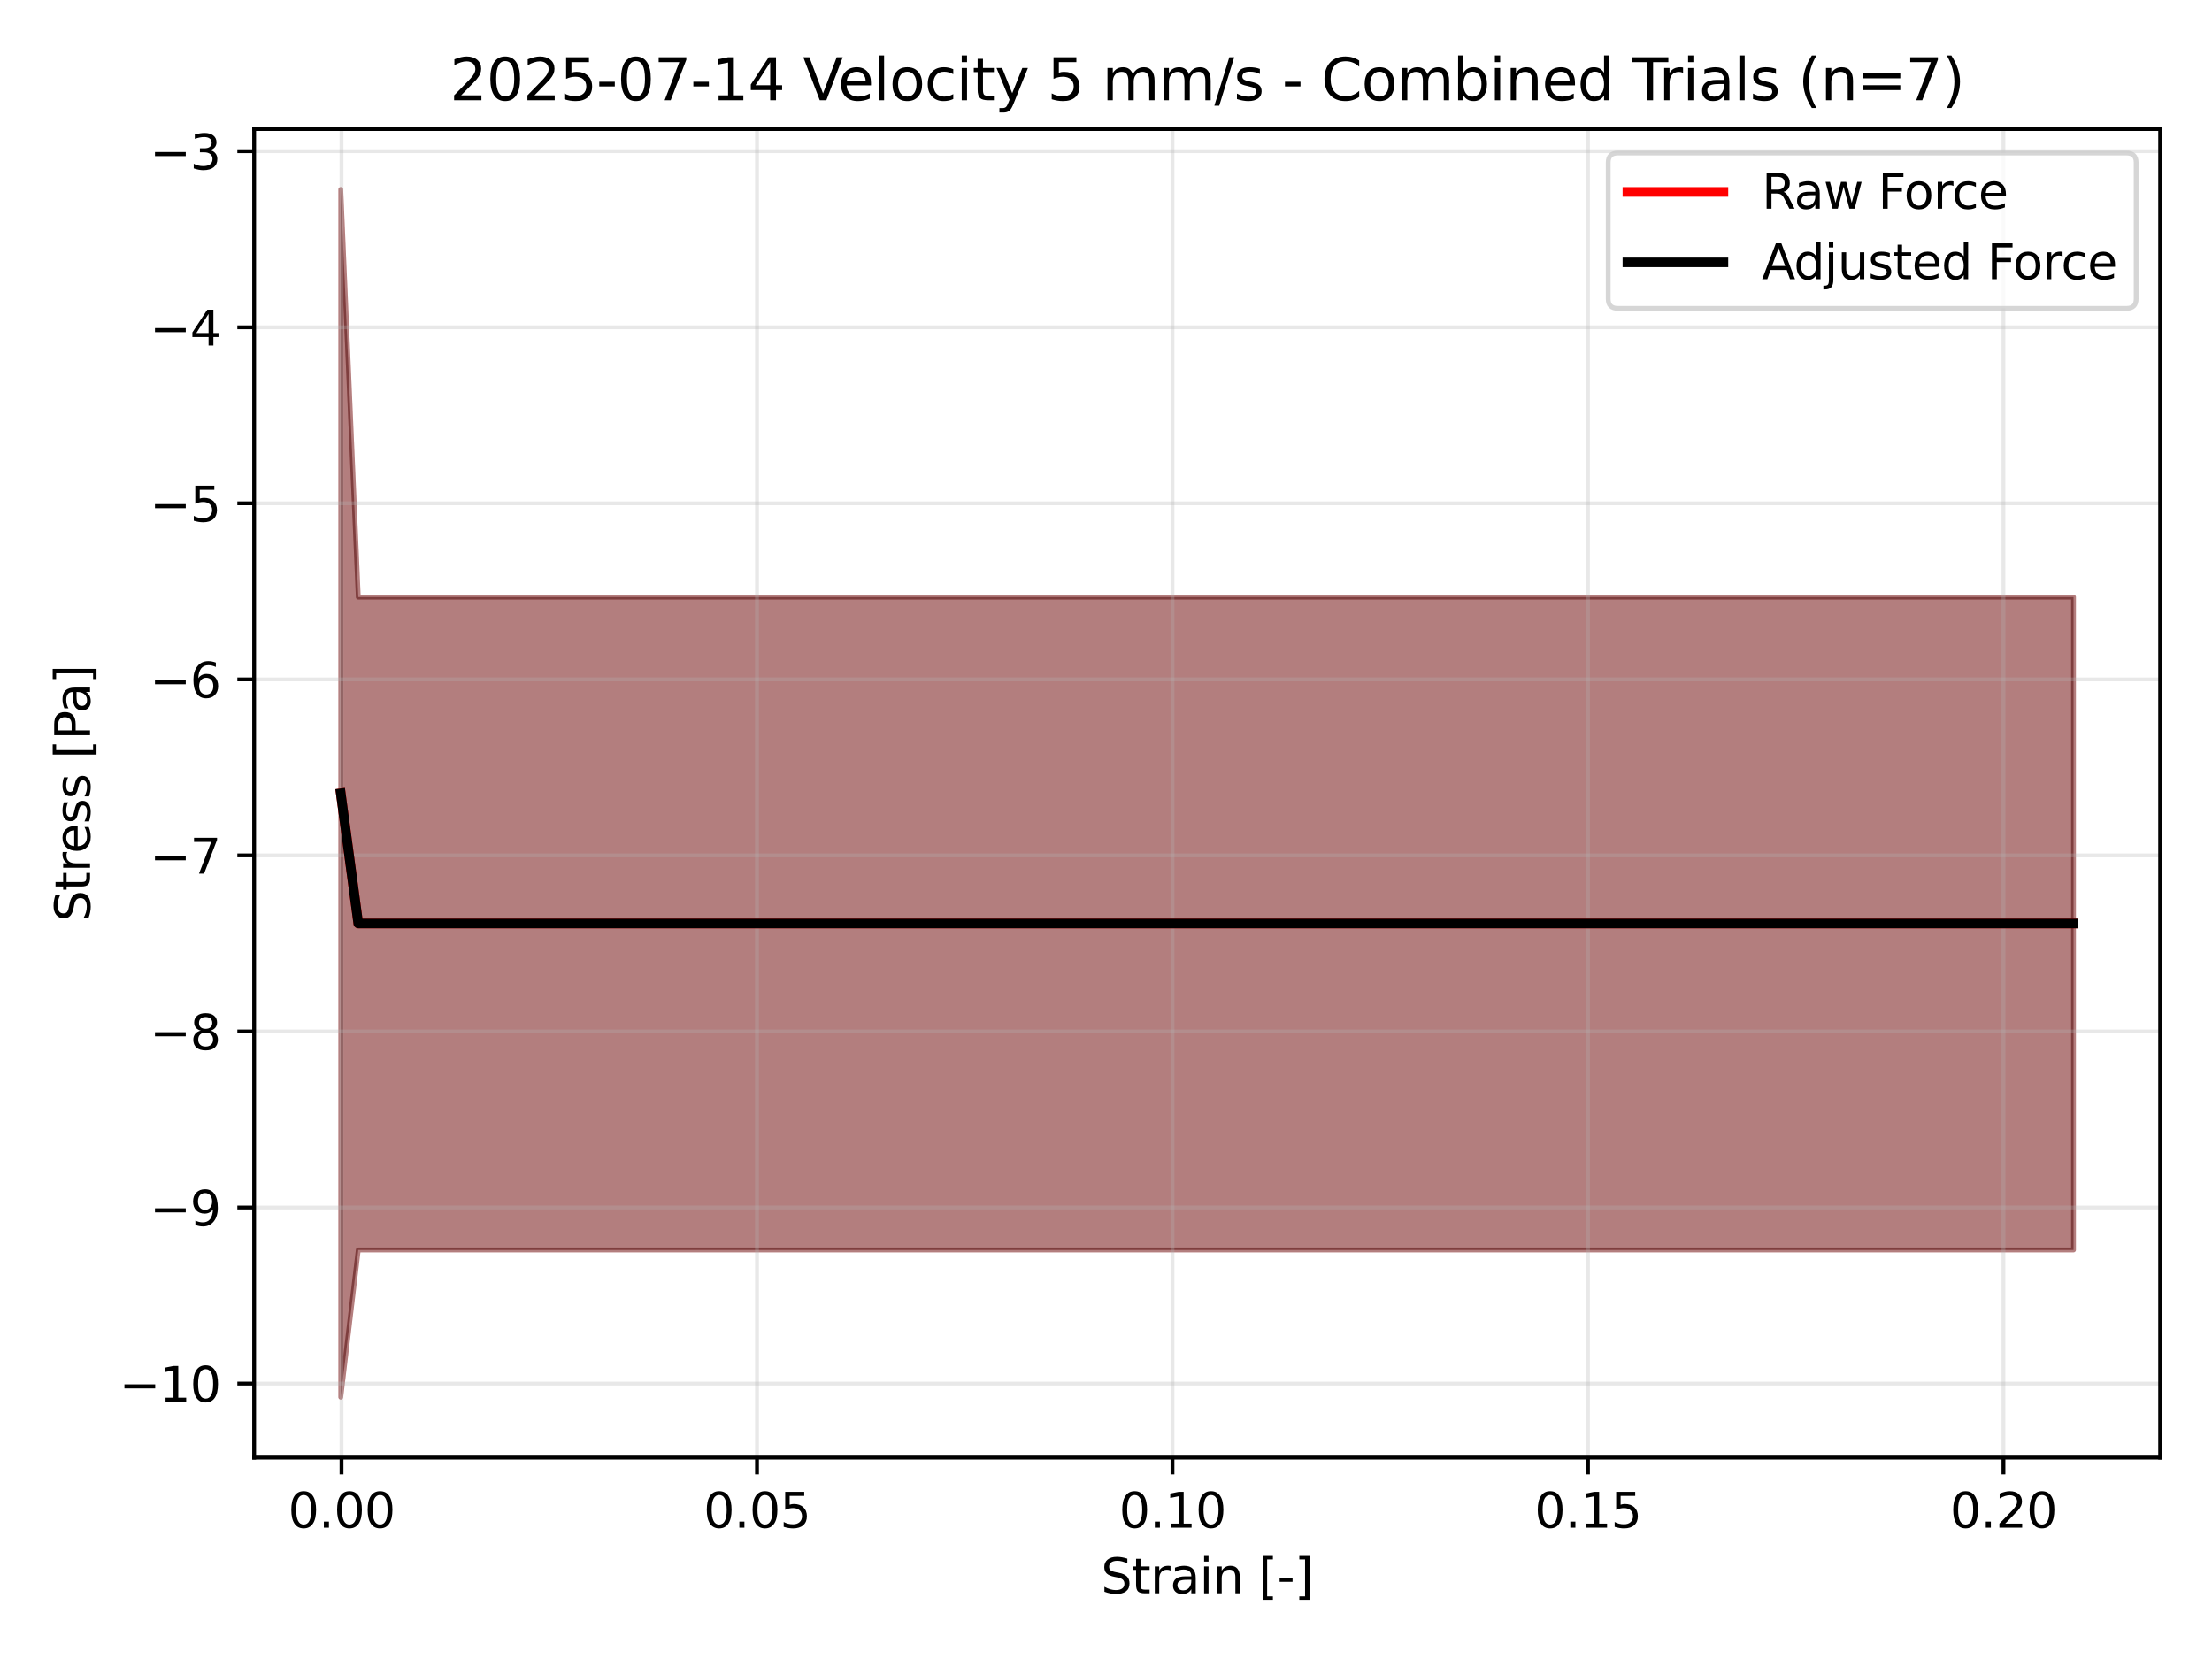 <?xml version="1.0" encoding="utf-8" standalone="no"?>
<!DOCTYPE svg PUBLIC "-//W3C//DTD SVG 1.1//EN"
  "http://www.w3.org/Graphics/SVG/1.1/DTD/svg11.dtd">
<svg xmlns:xlink="http://www.w3.org/1999/xlink" width="460.8pt" height="345.6pt" viewBox="0 0 460.8 345.6" xmlns="http://www.w3.org/2000/svg" version="1.1">
 <defs>
  <style type="text/css">*{stroke-linejoin: round; stroke-linecap: butt}</style>
 </defs>
 <g id="figure_1">
  <g id="patch_1">
   <path d="M 0 345.6 
L 460.8 345.6 
L 460.8 0 
L 0 0 
z
" style="fill: #ffffff"/>
  </g>
  <g id="axes_1">
   <g id="patch_2">
    <path d="M 52.94 303.64 
L 450 303.64 
L 450 26.88 
L 52.94 26.88 
z
" style="fill: #ffffff"/>
   </g>
   <g id="FillBetweenPolyCollection_1">
    <defs>
     <path id="ma7fa73d280" d="M 70.988 -306.14 
L 70.988 -54.54 
L 74.634 -85.218 
L 78.28 -85.218 
L 81.926 -85.218 
L 85.573 -85.218 
L 89.219 -85.218 
L 92.865 -85.218 
L 96.511 -85.218 
L 100.157 -85.218 
L 103.803 -85.218 
L 107.449 -85.218 
L 111.095 -85.218 
L 114.741 -85.218 
L 118.387 -85.218 
L 122.034 -85.218 
L 125.68 -85.218 
L 129.326 -85.218 
L 132.972 -85.218 
L 136.618 -85.218 
L 140.264 -85.218 
L 143.91 -85.218 
L 147.556 -85.218 
L 151.202 -85.218 
L 154.848 -85.218 
L 158.495 -85.218 
L 162.141 -85.218 
L 165.787 -85.218 
L 169.433 -85.218 
L 173.079 -85.218 
L 176.725 -85.218 
L 180.371 -85.218 
L 184.017 -85.218 
L 187.663 -85.218 
L 191.309 -85.218 
L 194.955 -85.218 
L 198.602 -85.218 
L 202.248 -85.218 
L 205.894 -85.218 
L 209.54 -85.218 
L 213.186 -85.218 
L 216.832 -85.218 
L 220.478 -85.218 
L 224.124 -85.218 
L 227.77 -85.218 
L 231.416 -85.218 
L 235.063 -85.218 
L 238.709 -85.218 
L 242.355 -85.218 
L 246.001 -85.218 
L 249.647 -85.218 
L 253.293 -85.218 
L 256.939 -85.218 
L 260.585 -85.218 
L 264.231 -85.218 
L 267.877 -85.218 
L 271.524 -85.218 
L 275.17 -85.218 
L 278.816 -85.218 
L 282.462 -85.218 
L 286.108 -85.218 
L 289.754 -85.218 
L 293.4 -85.218 
L 297.046 -85.218 
L 300.692 -85.218 
L 304.338 -85.218 
L 307.985 -85.218 
L 311.631 -85.218 
L 315.277 -85.218 
L 318.923 -85.218 
L 322.569 -85.218 
L 326.215 -85.218 
L 329.861 -85.218 
L 333.507 -85.218 
L 337.153 -85.218 
L 340.799 -85.218 
L 344.445 -85.218 
L 348.092 -85.218 
L 351.738 -85.218 
L 355.384 -85.218 
L 359.03 -85.218 
L 362.676 -85.218 
L 366.322 -85.218 
L 369.968 -85.218 
L 373.614 -85.218 
L 377.26 -85.218 
L 380.906 -85.218 
L 384.553 -85.218 
L 388.199 -85.218 
L 391.845 -85.218 
L 395.491 -85.218 
L 399.137 -85.218 
L 402.783 -85.218 
L 406.429 -85.218 
L 410.075 -85.218 
L 413.721 -85.218 
L 417.367 -85.218 
L 421.014 -85.218 
L 424.66 -85.218 
L 428.306 -85.218 
L 431.952 -85.218 
L 431.952 -221.217 
L 431.952 -221.217 
L 428.306 -221.217 
L 424.66 -221.217 
L 421.014 -221.217 
L 417.367 -221.217 
L 413.721 -221.217 
L 410.075 -221.217 
L 406.429 -221.217 
L 402.783 -221.217 
L 399.137 -221.217 
L 395.491 -221.217 
L 391.845 -221.217 
L 388.199 -221.217 
L 384.553 -221.217 
L 380.906 -221.217 
L 377.26 -221.217 
L 373.614 -221.217 
L 369.968 -221.217 
L 366.322 -221.217 
L 362.676 -221.217 
L 359.03 -221.217 
L 355.384 -221.217 
L 351.738 -221.217 
L 348.092 -221.217 
L 344.445 -221.217 
L 340.799 -221.217 
L 337.153 -221.217 
L 333.507 -221.217 
L 329.861 -221.217 
L 326.215 -221.217 
L 322.569 -221.217 
L 318.923 -221.217 
L 315.277 -221.217 
L 311.631 -221.217 
L 307.985 -221.217 
L 304.338 -221.217 
L 300.692 -221.217 
L 297.046 -221.217 
L 293.4 -221.217 
L 289.754 -221.217 
L 286.108 -221.217 
L 282.462 -221.217 
L 278.816 -221.217 
L 275.17 -221.217 
L 271.524 -221.217 
L 267.877 -221.217 
L 264.231 -221.217 
L 260.585 -221.217 
L 256.939 -221.217 
L 253.293 -221.217 
L 249.647 -221.217 
L 246.001 -221.217 
L 242.355 -221.217 
L 238.709 -221.217 
L 235.063 -221.217 
L 231.416 -221.217 
L 227.77 -221.217 
L 224.124 -221.217 
L 220.478 -221.217 
L 216.832 -221.217 
L 213.186 -221.217 
L 209.54 -221.217 
L 205.894 -221.217 
L 202.248 -221.217 
L 198.602 -221.217 
L 194.955 -221.217 
L 191.309 -221.217 
L 187.663 -221.217 
L 184.017 -221.217 
L 180.371 -221.217 
L 176.725 -221.217 
L 173.079 -221.217 
L 169.433 -221.217 
L 165.787 -221.217 
L 162.141 -221.217 
L 158.495 -221.217 
L 154.848 -221.217 
L 151.202 -221.217 
L 147.556 -221.217 
L 143.91 -221.217 
L 140.264 -221.217 
L 136.618 -221.217 
L 132.972 -221.217 
L 129.326 -221.217 
L 125.68 -221.217 
L 122.034 -221.217 
L 118.387 -221.217 
L 114.741 -221.217 
L 111.095 -221.217 
L 107.449 -221.217 
L 103.803 -221.217 
L 100.157 -221.217 
L 96.511 -221.217 
L 92.865 -221.217 
L 89.219 -221.217 
L 85.573 -221.217 
L 81.926 -221.217 
L 78.28 -221.217 
L 74.634 -221.217 
L 70.988 -306.14 
z
" style="stroke: #ff0000; stroke-opacity: 0.3"/>
    </defs>
    <g clip-path="url(#p81a537d5cc)">
     <use xlink:href="#ma7fa73d280" x="0" y="345.6" style="fill: #ff0000; fill-opacity: 0.3; stroke: #ff0000; stroke-opacity: 0.3"/>
    </g>
   </g>
   <g id="FillBetweenPolyCollection_2">
    <defs>
     <path id="m477422ea55" d="M 70.988 -306.14 
L 70.988 -54.54 
L 74.634 -85.218 
L 78.28 -85.218 
L 81.926 -85.218 
L 85.573 -85.218 
L 89.219 -85.218 
L 92.865 -85.218 
L 96.511 -85.218 
L 100.157 -85.218 
L 103.803 -85.218 
L 107.449 -85.218 
L 111.095 -85.218 
L 114.741 -85.218 
L 118.387 -85.218 
L 122.034 -85.218 
L 125.68 -85.218 
L 129.326 -85.218 
L 132.972 -85.218 
L 136.618 -85.218 
L 140.264 -85.218 
L 143.91 -85.218 
L 147.556 -85.218 
L 151.202 -85.218 
L 154.848 -85.218 
L 158.495 -85.218 
L 162.141 -85.218 
L 165.787 -85.218 
L 169.433 -85.218 
L 173.079 -85.218 
L 176.725 -85.218 
L 180.371 -85.218 
L 184.017 -85.218 
L 187.663 -85.218 
L 191.309 -85.218 
L 194.955 -85.218 
L 198.602 -85.218 
L 202.248 -85.218 
L 205.894 -85.218 
L 209.54 -85.218 
L 213.186 -85.218 
L 216.832 -85.218 
L 220.478 -85.218 
L 224.124 -85.218 
L 227.77 -85.218 
L 231.416 -85.218 
L 235.063 -85.218 
L 238.709 -85.218 
L 242.355 -85.218 
L 246.001 -85.218 
L 249.647 -85.218 
L 253.293 -85.218 
L 256.939 -85.218 
L 260.585 -85.218 
L 264.231 -85.218 
L 267.877 -85.218 
L 271.524 -85.218 
L 275.17 -85.218 
L 278.816 -85.218 
L 282.462 -85.218 
L 286.108 -85.218 
L 289.754 -85.218 
L 293.4 -85.218 
L 297.046 -85.218 
L 300.692 -85.218 
L 304.338 -85.218 
L 307.985 -85.218 
L 311.631 -85.218 
L 315.277 -85.218 
L 318.923 -85.218 
L 322.569 -85.218 
L 326.215 -85.218 
L 329.861 -85.218 
L 333.507 -85.218 
L 337.153 -85.218 
L 340.799 -85.218 
L 344.445 -85.218 
L 348.092 -85.218 
L 351.738 -85.218 
L 355.384 -85.218 
L 359.03 -85.218 
L 362.676 -85.218 
L 366.322 -85.218 
L 369.968 -85.218 
L 373.614 -85.218 
L 377.26 -85.218 
L 380.906 -85.218 
L 384.553 -85.218 
L 388.199 -85.218 
L 391.845 -85.218 
L 395.491 -85.218 
L 399.137 -85.218 
L 402.783 -85.218 
L 406.429 -85.218 
L 410.075 -85.218 
L 413.721 -85.218 
L 417.367 -85.218 
L 421.014 -85.218 
L 424.66 -85.218 
L 428.306 -85.218 
L 431.952 -85.218 
L 431.952 -221.217 
L 431.952 -221.217 
L 428.306 -221.217 
L 424.66 -221.217 
L 421.014 -221.217 
L 417.367 -221.217 
L 413.721 -221.217 
L 410.075 -221.217 
L 406.429 -221.217 
L 402.783 -221.217 
L 399.137 -221.217 
L 395.491 -221.217 
L 391.845 -221.217 
L 388.199 -221.217 
L 384.553 -221.217 
L 380.906 -221.217 
L 377.26 -221.217 
L 373.614 -221.217 
L 369.968 -221.217 
L 366.322 -221.217 
L 362.676 -221.217 
L 359.03 -221.217 
L 355.384 -221.217 
L 351.738 -221.217 
L 348.092 -221.217 
L 344.445 -221.217 
L 340.799 -221.217 
L 337.153 -221.217 
L 333.507 -221.217 
L 329.861 -221.217 
L 326.215 -221.217 
L 322.569 -221.217 
L 318.923 -221.217 
L 315.277 -221.217 
L 311.631 -221.217 
L 307.985 -221.217 
L 304.338 -221.217 
L 300.692 -221.217 
L 297.046 -221.217 
L 293.4 -221.217 
L 289.754 -221.217 
L 286.108 -221.217 
L 282.462 -221.217 
L 278.816 -221.217 
L 275.17 -221.217 
L 271.524 -221.217 
L 267.877 -221.217 
L 264.231 -221.217 
L 260.585 -221.217 
L 256.939 -221.217 
L 253.293 -221.217 
L 249.647 -221.217 
L 246.001 -221.217 
L 242.355 -221.217 
L 238.709 -221.217 
L 235.063 -221.217 
L 231.416 -221.217 
L 227.77 -221.217 
L 224.124 -221.217 
L 220.478 -221.217 
L 216.832 -221.217 
L 213.186 -221.217 
L 209.54 -221.217 
L 205.894 -221.217 
L 202.248 -221.217 
L 198.602 -221.217 
L 194.955 -221.217 
L 191.309 -221.217 
L 187.663 -221.217 
L 184.017 -221.217 
L 180.371 -221.217 
L 176.725 -221.217 
L 173.079 -221.217 
L 169.433 -221.217 
L 165.787 -221.217 
L 162.141 -221.217 
L 158.495 -221.217 
L 154.848 -221.217 
L 151.202 -221.217 
L 147.556 -221.217 
L 143.91 -221.217 
L 140.264 -221.217 
L 136.618 -221.217 
L 132.972 -221.217 
L 129.326 -221.217 
L 125.68 -221.217 
L 122.034 -221.217 
L 118.387 -221.217 
L 114.741 -221.217 
L 111.095 -221.217 
L 107.449 -221.217 
L 103.803 -221.217 
L 100.157 -221.217 
L 96.511 -221.217 
L 92.865 -221.217 
L 89.219 -221.217 
L 85.573 -221.217 
L 81.926 -221.217 
L 78.28 -221.217 
L 74.634 -221.217 
L 70.988 -306.14 
z
" style="stroke: #000000; stroke-opacity: 0.3"/>
    </defs>
    <g clip-path="url(#p81a537d5cc)">
     <use xlink:href="#m477422ea55" x="0" y="345.6" style="fill-opacity: 0.3; stroke: #000000; stroke-opacity: 0.3"/>
    </g>
   </g>
   <g id="matplotlib.axis_1">
    <g id="xtick_1">
     <g id="line2d_1">
      <path d="M 71.143 303.64 
L 71.143 26.88 
" clip-path="url(#p81a537d5cc)" style="fill: none; stroke: #b0b0b0; stroke-opacity: 0.3; stroke-width: 0.8; stroke-linecap: square"/>
     </g>
     <g id="line2d_2">
      <defs>
       <path id="ma3bc95d3b1" d="M 0 0 
L 0 3.5 
" style="stroke: #000000; stroke-width: 0.8"/>
      </defs>
      <g>
       <use xlink:href="#ma3bc95d3b1" x="71.143" y="303.64" style="stroke: #000000; stroke-width: 0.8"/>
      </g>
     </g>
     <g id="text_1">
      <!-- 0.00 -->
      <g transform="translate(60.01 318.238) scale(0.1 -0.1)">
       <defs>
        <path id="DejaVuSans-30" d="M 2034 4250 
Q 1547 4250 1301 3770 
Q 1056 3291 1056 2328 
Q 1056 1369 1301 889 
Q 1547 409 2034 409 
Q 2525 409 2770 889 
Q 3016 1369 3016 2328 
Q 3016 3291 2770 3770 
Q 2525 4250 2034 4250 
z
M 2034 4750 
Q 2819 4750 3233 4129 
Q 3647 3509 3647 2328 
Q 3647 1150 3233 529 
Q 2819 -91 2034 -91 
Q 1250 -91 836 529 
Q 422 1150 422 2328 
Q 422 3509 836 4129 
Q 1250 4750 2034 4750 
z
" transform="scale(0.016)"/>
        <path id="DejaVuSans-2e" d="M 684 794 
L 1344 794 
L 1344 0 
L 684 0 
L 684 794 
z
" transform="scale(0.016)"/>
       </defs>
       <use xlink:href="#DejaVuSans-30"/>
       <use xlink:href="#DejaVuSans-2e" transform="translate(63.623 0)"/>
       <use xlink:href="#DejaVuSans-30" transform="translate(95.41 0)"/>
       <use xlink:href="#DejaVuSans-30" transform="translate(159.033 0)"/>
      </g>
     </g>
    </g>
    <g id="xtick_2">
     <g id="line2d_3">
      <path d="M 157.696 303.64 
L 157.696 26.88 
" clip-path="url(#p81a537d5cc)" style="fill: none; stroke: #b0b0b0; stroke-opacity: 0.3; stroke-width: 0.8; stroke-linecap: square"/>
     </g>
     <g id="line2d_4">
      <g>
       <use xlink:href="#ma3bc95d3b1" x="157.696" y="303.64" style="stroke: #000000; stroke-width: 0.8"/>
      </g>
     </g>
     <g id="text_2">
      <!-- 0.05 -->
      <g transform="translate(146.563 318.238) scale(0.1 -0.1)">
       <defs>
        <path id="DejaVuSans-35" d="M 691 4666 
L 3169 4666 
L 3169 4134 
L 1269 4134 
L 1269 2991 
Q 1406 3038 1543 3061 
Q 1681 3084 1819 3084 
Q 2600 3084 3056 2656 
Q 3513 2228 3513 1497 
Q 3513 744 3044 326 
Q 2575 -91 1722 -91 
Q 1428 -91 1123 -41 
Q 819 9 494 109 
L 494 744 
Q 775 591 1075 516 
Q 1375 441 1709 441 
Q 2250 441 2565 725 
Q 2881 1009 2881 1497 
Q 2881 1984 2565 2268 
Q 2250 2553 1709 2553 
Q 1456 2553 1204 2497 
Q 953 2441 691 2322 
L 691 4666 
z
" transform="scale(0.016)"/>
       </defs>
       <use xlink:href="#DejaVuSans-30"/>
       <use xlink:href="#DejaVuSans-2e" transform="translate(63.623 0)"/>
       <use xlink:href="#DejaVuSans-30" transform="translate(95.41 0)"/>
       <use xlink:href="#DejaVuSans-35" transform="translate(159.033 0)"/>
      </g>
     </g>
    </g>
    <g id="xtick_3">
     <g id="line2d_5">
      <path d="M 244.248 303.64 
L 244.248 26.88 
" clip-path="url(#p81a537d5cc)" style="fill: none; stroke: #b0b0b0; stroke-opacity: 0.3; stroke-width: 0.8; stroke-linecap: square"/>
     </g>
     <g id="line2d_6">
      <g>
       <use xlink:href="#ma3bc95d3b1" x="244.248" y="303.64" style="stroke: #000000; stroke-width: 0.8"/>
      </g>
     </g>
     <g id="text_3">
      <!-- 0.10 -->
      <g transform="translate(233.116 318.238) scale(0.1 -0.1)">
       <defs>
        <path id="DejaVuSans-31" d="M 794 531 
L 1825 531 
L 1825 4091 
L 703 3866 
L 703 4441 
L 1819 4666 
L 2450 4666 
L 2450 531 
L 3481 531 
L 3481 0 
L 794 0 
L 794 531 
z
" transform="scale(0.016)"/>
       </defs>
       <use xlink:href="#DejaVuSans-30"/>
       <use xlink:href="#DejaVuSans-2e" transform="translate(63.623 0)"/>
       <use xlink:href="#DejaVuSans-31" transform="translate(95.41 0)"/>
       <use xlink:href="#DejaVuSans-30" transform="translate(159.033 0)"/>
      </g>
     </g>
    </g>
    <g id="xtick_4">
     <g id="line2d_7">
      <path d="M 330.801 303.64 
L 330.801 26.88 
" clip-path="url(#p81a537d5cc)" style="fill: none; stroke: #b0b0b0; stroke-opacity: 0.3; stroke-width: 0.8; stroke-linecap: square"/>
     </g>
     <g id="line2d_8">
      <g>
       <use xlink:href="#ma3bc95d3b1" x="330.801" y="303.64" style="stroke: #000000; stroke-width: 0.8"/>
      </g>
     </g>
     <g id="text_4">
      <!-- 0.15 -->
      <g transform="translate(319.669 318.238) scale(0.1 -0.1)">
       <use xlink:href="#DejaVuSans-30"/>
       <use xlink:href="#DejaVuSans-2e" transform="translate(63.623 0)"/>
       <use xlink:href="#DejaVuSans-31" transform="translate(95.41 0)"/>
       <use xlink:href="#DejaVuSans-35" transform="translate(159.033 0)"/>
      </g>
     </g>
    </g>
    <g id="xtick_5">
     <g id="line2d_9">
      <path d="M 417.354 303.64 
L 417.354 26.88 
" clip-path="url(#p81a537d5cc)" style="fill: none; stroke: #b0b0b0; stroke-opacity: 0.3; stroke-width: 0.8; stroke-linecap: square"/>
     </g>
     <g id="line2d_10">
      <g>
       <use xlink:href="#ma3bc95d3b1" x="417.354" y="303.64" style="stroke: #000000; stroke-width: 0.8"/>
      </g>
     </g>
     <g id="text_5">
      <!-- 0.20 -->
      <g transform="translate(406.221 318.238) scale(0.1 -0.1)">
       <defs>
        <path id="DejaVuSans-32" d="M 1228 531 
L 3431 531 
L 3431 0 
L 469 0 
L 469 531 
Q 828 903 1448 1529 
Q 2069 2156 2228 2338 
Q 2531 2678 2651 2914 
Q 2772 3150 2772 3378 
Q 2772 3750 2511 3984 
Q 2250 4219 1831 4219 
Q 1534 4219 1204 4116 
Q 875 4013 500 3803 
L 500 4441 
Q 881 4594 1212 4672 
Q 1544 4750 1819 4750 
Q 2544 4750 2975 4387 
Q 3406 4025 3406 3419 
Q 3406 3131 3298 2873 
Q 3191 2616 2906 2266 
Q 2828 2175 2409 1742 
Q 1991 1309 1228 531 
z
" transform="scale(0.016)"/>
       </defs>
       <use xlink:href="#DejaVuSans-30"/>
       <use xlink:href="#DejaVuSans-2e" transform="translate(63.623 0)"/>
       <use xlink:href="#DejaVuSans-32" transform="translate(95.41 0)"/>
       <use xlink:href="#DejaVuSans-30" transform="translate(159.033 0)"/>
      </g>
     </g>
    </g>
    <g id="text_6">
     <!-- Strain [-] -->
     <g transform="translate(229.364 331.917) scale(0.1 -0.1)">
      <defs>
       <path id="DejaVuSans-53" d="M 3425 4513 
L 3425 3897 
Q 3066 4069 2747 4153 
Q 2428 4238 2131 4238 
Q 1616 4238 1336 4038 
Q 1056 3838 1056 3469 
Q 1056 3159 1242 3001 
Q 1428 2844 1947 2747 
L 2328 2669 
Q 3034 2534 3370 2195 
Q 3706 1856 3706 1288 
Q 3706 609 3251 259 
Q 2797 -91 1919 -91 
Q 1588 -91 1214 -16 
Q 841 59 441 206 
L 441 856 
Q 825 641 1194 531 
Q 1563 422 1919 422 
Q 2459 422 2753 634 
Q 3047 847 3047 1241 
Q 3047 1584 2836 1778 
Q 2625 1972 2144 2069 
L 1759 2144 
Q 1053 2284 737 2584 
Q 422 2884 422 3419 
Q 422 4038 858 4394 
Q 1294 4750 2059 4750 
Q 2388 4750 2728 4690 
Q 3069 4631 3425 4513 
z
" transform="scale(0.016)"/>
       <path id="DejaVuSans-74" d="M 1172 4494 
L 1172 3500 
L 2356 3500 
L 2356 3053 
L 1172 3053 
L 1172 1153 
Q 1172 725 1289 603 
Q 1406 481 1766 481 
L 2356 481 
L 2356 0 
L 1766 0 
Q 1100 0 847 248 
Q 594 497 594 1153 
L 594 3053 
L 172 3053 
L 172 3500 
L 594 3500 
L 594 4494 
L 1172 4494 
z
" transform="scale(0.016)"/>
       <path id="DejaVuSans-72" d="M 2631 2963 
Q 2534 3019 2420 3045 
Q 2306 3072 2169 3072 
Q 1681 3072 1420 2755 
Q 1159 2438 1159 1844 
L 1159 0 
L 581 0 
L 581 3500 
L 1159 3500 
L 1159 2956 
Q 1341 3275 1631 3429 
Q 1922 3584 2338 3584 
Q 2397 3584 2469 3576 
Q 2541 3569 2628 3553 
L 2631 2963 
z
" transform="scale(0.016)"/>
       <path id="DejaVuSans-61" d="M 2194 1759 
Q 1497 1759 1228 1600 
Q 959 1441 959 1056 
Q 959 750 1161 570 
Q 1363 391 1709 391 
Q 2188 391 2477 730 
Q 2766 1069 2766 1631 
L 2766 1759 
L 2194 1759 
z
M 3341 1997 
L 3341 0 
L 2766 0 
L 2766 531 
Q 2569 213 2275 61 
Q 1981 -91 1556 -91 
Q 1019 -91 701 211 
Q 384 513 384 1019 
Q 384 1609 779 1909 
Q 1175 2209 1959 2209 
L 2766 2209 
L 2766 2266 
Q 2766 2663 2505 2880 
Q 2244 3097 1772 3097 
Q 1472 3097 1187 3025 
Q 903 2953 641 2809 
L 641 3341 
Q 956 3463 1253 3523 
Q 1550 3584 1831 3584 
Q 2591 3584 2966 3190 
Q 3341 2797 3341 1997 
z
" transform="scale(0.016)"/>
       <path id="DejaVuSans-69" d="M 603 3500 
L 1178 3500 
L 1178 0 
L 603 0 
L 603 3500 
z
M 603 4863 
L 1178 4863 
L 1178 4134 
L 603 4134 
L 603 4863 
z
" transform="scale(0.016)"/>
       <path id="DejaVuSans-6e" d="M 3513 2113 
L 3513 0 
L 2938 0 
L 2938 2094 
Q 2938 2591 2744 2837 
Q 2550 3084 2163 3084 
Q 1697 3084 1428 2787 
Q 1159 2491 1159 1978 
L 1159 0 
L 581 0 
L 581 3500 
L 1159 3500 
L 1159 2956 
Q 1366 3272 1645 3428 
Q 1925 3584 2291 3584 
Q 2894 3584 3203 3211 
Q 3513 2838 3513 2113 
z
" transform="scale(0.016)"/>
       <path id="DejaVuSans-20" transform="scale(0.016)"/>
       <path id="DejaVuSans-5b" d="M 550 4863 
L 1875 4863 
L 1875 4416 
L 1125 4416 
L 1125 -397 
L 1875 -397 
L 1875 -844 
L 550 -844 
L 550 4863 
z
" transform="scale(0.016)"/>
       <path id="DejaVuSans-2d" d="M 313 2009 
L 1997 2009 
L 1997 1497 
L 313 1497 
L 313 2009 
z
" transform="scale(0.016)"/>
       <path id="DejaVuSans-5d" d="M 1947 4863 
L 1947 -844 
L 622 -844 
L 622 -397 
L 1369 -397 
L 1369 4416 
L 622 4416 
L 622 4863 
L 1947 4863 
z
" transform="scale(0.016)"/>
      </defs>
      <use xlink:href="#DejaVuSans-53"/>
      <use xlink:href="#DejaVuSans-74" transform="translate(63.477 0)"/>
      <use xlink:href="#DejaVuSans-72" transform="translate(102.686 0)"/>
      <use xlink:href="#DejaVuSans-61" transform="translate(143.799 0)"/>
      <use xlink:href="#DejaVuSans-69" transform="translate(205.078 0)"/>
      <use xlink:href="#DejaVuSans-6e" transform="translate(232.861 0)"/>
      <use xlink:href="#DejaVuSans-20" transform="translate(296.24 0)"/>
      <use xlink:href="#DejaVuSans-5b" transform="translate(328.027 0)"/>
      <use xlink:href="#DejaVuSans-2d" transform="translate(367.041 0)"/>
      <use xlink:href="#DejaVuSans-5d" transform="translate(403.125 0)"/>
     </g>
    </g>
   </g>
   <g id="matplotlib.axis_2">
    <g id="ytick_1">
     <g id="line2d_11">
      <path d="M 52.94 288.218 
L 450 288.218 
" clip-path="url(#p81a537d5cc)" style="fill: none; stroke: #b0b0b0; stroke-opacity: 0.3; stroke-width: 0.8; stroke-linecap: square"/>
     </g>
     <g id="line2d_12">
      <defs>
       <path id="m37af3b51b2" d="M 0 0 
L -3.5 0 
" style="stroke: #000000; stroke-width: 0.8"/>
      </defs>
      <g>
       <use xlink:href="#m37af3b51b2" x="52.94" y="288.218" style="stroke: #000000; stroke-width: 0.8"/>
      </g>
     </g>
     <g id="text_7">
      <!-- −10 -->
      <g transform="translate(24.835 292.017) scale(0.1 -0.1)">
       <defs>
        <path id="DejaVuSans-2212" d="M 678 2272 
L 4684 2272 
L 4684 1741 
L 678 1741 
L 678 2272 
z
" transform="scale(0.016)"/>
       </defs>
       <use xlink:href="#DejaVuSans-2212"/>
       <use xlink:href="#DejaVuSans-31" transform="translate(83.789 0)"/>
       <use xlink:href="#DejaVuSans-30" transform="translate(147.412 0)"/>
      </g>
     </g>
    </g>
    <g id="ytick_2">
     <g id="line2d_13">
      <path d="M 52.94 251.544 
L 450 251.544 
" clip-path="url(#p81a537d5cc)" style="fill: none; stroke: #b0b0b0; stroke-opacity: 0.3; stroke-width: 0.8; stroke-linecap: square"/>
     </g>
     <g id="line2d_14">
      <g>
       <use xlink:href="#m37af3b51b2" x="52.94" y="251.544" style="stroke: #000000; stroke-width: 0.8"/>
      </g>
     </g>
     <g id="text_8">
      <!-- −9 -->
      <g transform="translate(31.198 255.344) scale(0.1 -0.1)">
       <defs>
        <path id="DejaVuSans-39" d="M 703 97 
L 703 672 
Q 941 559 1184 500 
Q 1428 441 1663 441 
Q 2288 441 2617 861 
Q 2947 1281 2994 2138 
Q 2813 1869 2534 1725 
Q 2256 1581 1919 1581 
Q 1219 1581 811 2004 
Q 403 2428 403 3163 
Q 403 3881 828 4315 
Q 1253 4750 1959 4750 
Q 2769 4750 3195 4129 
Q 3622 3509 3622 2328 
Q 3622 1225 3098 567 
Q 2575 -91 1691 -91 
Q 1453 -91 1209 -44 
Q 966 3 703 97 
z
M 1959 2075 
Q 2384 2075 2632 2365 
Q 2881 2656 2881 3163 
Q 2881 3666 2632 3958 
Q 2384 4250 1959 4250 
Q 1534 4250 1286 3958 
Q 1038 3666 1038 3163 
Q 1038 2656 1286 2365 
Q 1534 2075 1959 2075 
z
" transform="scale(0.016)"/>
       </defs>
       <use xlink:href="#DejaVuSans-2212"/>
       <use xlink:href="#DejaVuSans-39" transform="translate(83.789 0)"/>
      </g>
     </g>
    </g>
    <g id="ytick_3">
     <g id="line2d_15">
      <path d="M 52.94 214.871 
L 450 214.871 
" clip-path="url(#p81a537d5cc)" style="fill: none; stroke: #b0b0b0; stroke-opacity: 0.3; stroke-width: 0.8; stroke-linecap: square"/>
     </g>
     <g id="line2d_16">
      <g>
       <use xlink:href="#m37af3b51b2" x="52.94" y="214.871" style="stroke: #000000; stroke-width: 0.8"/>
      </g>
     </g>
     <g id="text_9">
      <!-- −8 -->
      <g transform="translate(31.198 218.67) scale(0.1 -0.1)">
       <defs>
        <path id="DejaVuSans-38" d="M 2034 2216 
Q 1584 2216 1326 1975 
Q 1069 1734 1069 1313 
Q 1069 891 1326 650 
Q 1584 409 2034 409 
Q 2484 409 2743 651 
Q 3003 894 3003 1313 
Q 3003 1734 2745 1975 
Q 2488 2216 2034 2216 
z
M 1403 2484 
Q 997 2584 770 2862 
Q 544 3141 544 3541 
Q 544 4100 942 4425 
Q 1341 4750 2034 4750 
Q 2731 4750 3128 4425 
Q 3525 4100 3525 3541 
Q 3525 3141 3298 2862 
Q 3072 2584 2669 2484 
Q 3125 2378 3379 2068 
Q 3634 1759 3634 1313 
Q 3634 634 3220 271 
Q 2806 -91 2034 -91 
Q 1263 -91 848 271 
Q 434 634 434 1313 
Q 434 1759 690 2068 
Q 947 2378 1403 2484 
z
M 1172 3481 
Q 1172 3119 1398 2916 
Q 1625 2713 2034 2713 
Q 2441 2713 2670 2916 
Q 2900 3119 2900 3481 
Q 2900 3844 2670 4047 
Q 2441 4250 2034 4250 
Q 1625 4250 1398 4047 
Q 1172 3844 1172 3481 
z
" transform="scale(0.016)"/>
       </defs>
       <use xlink:href="#DejaVuSans-2212"/>
       <use xlink:href="#DejaVuSans-38" transform="translate(83.789 0)"/>
      </g>
     </g>
    </g>
    <g id="ytick_4">
     <g id="line2d_17">
      <path d="M 52.94 178.197 
L 450 178.197 
" clip-path="url(#p81a537d5cc)" style="fill: none; stroke: #b0b0b0; stroke-opacity: 0.3; stroke-width: 0.8; stroke-linecap: square"/>
     </g>
     <g id="line2d_18">
      <g>
       <use xlink:href="#m37af3b51b2" x="52.94" y="178.197" style="stroke: #000000; stroke-width: 0.8"/>
      </g>
     </g>
     <g id="text_10">
      <!-- −7 -->
      <g transform="translate(31.198 181.997) scale(0.1 -0.1)">
       <defs>
        <path id="DejaVuSans-37" d="M 525 4666 
L 3525 4666 
L 3525 4397 
L 1831 0 
L 1172 0 
L 2766 4134 
L 525 4134 
L 525 4666 
z
" transform="scale(0.016)"/>
       </defs>
       <use xlink:href="#DejaVuSans-2212"/>
       <use xlink:href="#DejaVuSans-37" transform="translate(83.789 0)"/>
      </g>
     </g>
    </g>
    <g id="ytick_5">
     <g id="line2d_19">
      <path d="M 52.94 141.524 
L 450 141.524 
" clip-path="url(#p81a537d5cc)" style="fill: none; stroke: #b0b0b0; stroke-opacity: 0.3; stroke-width: 0.8; stroke-linecap: square"/>
     </g>
     <g id="line2d_20">
      <g>
       <use xlink:href="#m37af3b51b2" x="52.94" y="141.524" style="stroke: #000000; stroke-width: 0.8"/>
      </g>
     </g>
     <g id="text_11">
      <!-- −6 -->
      <g transform="translate(31.198 145.323) scale(0.1 -0.1)">
       <defs>
        <path id="DejaVuSans-36" d="M 2113 2584 
Q 1688 2584 1439 2293 
Q 1191 2003 1191 1497 
Q 1191 994 1439 701 
Q 1688 409 2113 409 
Q 2538 409 2786 701 
Q 3034 994 3034 1497 
Q 3034 2003 2786 2293 
Q 2538 2584 2113 2584 
z
M 3366 4563 
L 3366 3988 
Q 3128 4100 2886 4159 
Q 2644 4219 2406 4219 
Q 1781 4219 1451 3797 
Q 1122 3375 1075 2522 
Q 1259 2794 1537 2939 
Q 1816 3084 2150 3084 
Q 2853 3084 3261 2657 
Q 3669 2231 3669 1497 
Q 3669 778 3244 343 
Q 2819 -91 2113 -91 
Q 1303 -91 875 529 
Q 447 1150 447 2328 
Q 447 3434 972 4092 
Q 1497 4750 2381 4750 
Q 2619 4750 2861 4703 
Q 3103 4656 3366 4563 
z
" transform="scale(0.016)"/>
       </defs>
       <use xlink:href="#DejaVuSans-2212"/>
       <use xlink:href="#DejaVuSans-36" transform="translate(83.789 0)"/>
      </g>
     </g>
    </g>
    <g id="ytick_6">
     <g id="line2d_21">
      <path d="M 52.94 104.851 
L 450 104.851 
" clip-path="url(#p81a537d5cc)" style="fill: none; stroke: #b0b0b0; stroke-opacity: 0.3; stroke-width: 0.8; stroke-linecap: square"/>
     </g>
     <g id="line2d_22">
      <g>
       <use xlink:href="#m37af3b51b2" x="52.94" y="104.851" style="stroke: #000000; stroke-width: 0.8"/>
      </g>
     </g>
     <g id="text_12">
      <!-- −5 -->
      <g transform="translate(31.198 108.65) scale(0.1 -0.1)">
       <use xlink:href="#DejaVuSans-2212"/>
       <use xlink:href="#DejaVuSans-35" transform="translate(83.789 0)"/>
      </g>
     </g>
    </g>
    <g id="ytick_7">
     <g id="line2d_23">
      <path d="M 52.94 68.177 
L 450 68.177 
" clip-path="url(#p81a537d5cc)" style="fill: none; stroke: #b0b0b0; stroke-opacity: 0.3; stroke-width: 0.8; stroke-linecap: square"/>
     </g>
     <g id="line2d_24">
      <g>
       <use xlink:href="#m37af3b51b2" x="52.94" y="68.177" style="stroke: #000000; stroke-width: 0.8"/>
      </g>
     </g>
     <g id="text_13">
      <!-- −4 -->
      <g transform="translate(31.198 71.976) scale(0.1 -0.1)">
       <defs>
        <path id="DejaVuSans-34" d="M 2419 4116 
L 825 1625 
L 2419 1625 
L 2419 4116 
z
M 2253 4666 
L 3047 4666 
L 3047 1625 
L 3713 1625 
L 3713 1100 
L 3047 1100 
L 3047 0 
L 2419 0 
L 2419 1100 
L 313 1100 
L 313 1709 
L 2253 4666 
z
" transform="scale(0.016)"/>
       </defs>
       <use xlink:href="#DejaVuSans-2212"/>
       <use xlink:href="#DejaVuSans-34" transform="translate(83.789 0)"/>
      </g>
     </g>
    </g>
    <g id="ytick_8">
     <g id="line2d_25">
      <path d="M 52.94 31.504 
L 450 31.504 
" clip-path="url(#p81a537d5cc)" style="fill: none; stroke: #b0b0b0; stroke-opacity: 0.3; stroke-width: 0.8; stroke-linecap: square"/>
     </g>
     <g id="line2d_26">
      <g>
       <use xlink:href="#m37af3b51b2" x="52.94" y="31.504" style="stroke: #000000; stroke-width: 0.8"/>
      </g>
     </g>
     <g id="text_14">
      <!-- −3 -->
      <g transform="translate(31.198 35.303) scale(0.1 -0.1)">
       <defs>
        <path id="DejaVuSans-33" d="M 2597 2516 
Q 3050 2419 3304 2112 
Q 3559 1806 3559 1356 
Q 3559 666 3084 287 
Q 2609 -91 1734 -91 
Q 1441 -91 1130 -33 
Q 819 25 488 141 
L 488 750 
Q 750 597 1062 519 
Q 1375 441 1716 441 
Q 2309 441 2620 675 
Q 2931 909 2931 1356 
Q 2931 1769 2642 2001 
Q 2353 2234 1838 2234 
L 1294 2234 
L 1294 2753 
L 1863 2753 
Q 2328 2753 2575 2939 
Q 2822 3125 2822 3475 
Q 2822 3834 2567 4026 
Q 2313 4219 1838 4219 
Q 1578 4219 1281 4162 
Q 984 4106 628 3988 
L 628 4550 
Q 988 4650 1302 4700 
Q 1616 4750 1894 4750 
Q 2613 4750 3031 4423 
Q 3450 4097 3450 3541 
Q 3450 3153 3228 2886 
Q 3006 2619 2597 2516 
z
" transform="scale(0.016)"/>
       </defs>
       <use xlink:href="#DejaVuSans-2212"/>
       <use xlink:href="#DejaVuSans-33" transform="translate(83.789 0)"/>
      </g>
     </g>
    </g>
    <g id="text_15">
     <!-- Stress [Pa] -->
     <g transform="translate(18.756 191.968) rotate(-90) scale(0.1 -0.1)">
      <defs>
       <path id="DejaVuSans-65" d="M 3597 1894 
L 3597 1613 
L 953 1613 
Q 991 1019 1311 708 
Q 1631 397 2203 397 
Q 2534 397 2845 478 
Q 3156 559 3463 722 
L 3463 178 
Q 3153 47 2828 -22 
Q 2503 -91 2169 -91 
Q 1331 -91 842 396 
Q 353 884 353 1716 
Q 353 2575 817 3079 
Q 1281 3584 2069 3584 
Q 2775 3584 3186 3129 
Q 3597 2675 3597 1894 
z
M 3022 2063 
Q 3016 2534 2758 2815 
Q 2500 3097 2075 3097 
Q 1594 3097 1305 2825 
Q 1016 2553 972 2059 
L 3022 2063 
z
" transform="scale(0.016)"/>
       <path id="DejaVuSans-73" d="M 2834 3397 
L 2834 2853 
Q 2591 2978 2328 3040 
Q 2066 3103 1784 3103 
Q 1356 3103 1142 2972 
Q 928 2841 928 2578 
Q 928 2378 1081 2264 
Q 1234 2150 1697 2047 
L 1894 2003 
Q 2506 1872 2764 1633 
Q 3022 1394 3022 966 
Q 3022 478 2636 193 
Q 2250 -91 1575 -91 
Q 1294 -91 989 -36 
Q 684 19 347 128 
L 347 722 
Q 666 556 975 473 
Q 1284 391 1588 391 
Q 1994 391 2212 530 
Q 2431 669 2431 922 
Q 2431 1156 2273 1281 
Q 2116 1406 1581 1522 
L 1381 1569 
Q 847 1681 609 1914 
Q 372 2147 372 2553 
Q 372 3047 722 3315 
Q 1072 3584 1716 3584 
Q 2034 3584 2315 3537 
Q 2597 3491 2834 3397 
z
" transform="scale(0.016)"/>
       <path id="DejaVuSans-50" d="M 1259 4147 
L 1259 2394 
L 2053 2394 
Q 2494 2394 2734 2622 
Q 2975 2850 2975 3272 
Q 2975 3691 2734 3919 
Q 2494 4147 2053 4147 
L 1259 4147 
z
M 628 4666 
L 2053 4666 
Q 2838 4666 3239 4311 
Q 3641 3956 3641 3272 
Q 3641 2581 3239 2228 
Q 2838 1875 2053 1875 
L 1259 1875 
L 1259 0 
L 628 0 
L 628 4666 
z
" transform="scale(0.016)"/>
      </defs>
      <use xlink:href="#DejaVuSans-53"/>
      <use xlink:href="#DejaVuSans-74" transform="translate(63.477 0)"/>
      <use xlink:href="#DejaVuSans-72" transform="translate(102.686 0)"/>
      <use xlink:href="#DejaVuSans-65" transform="translate(141.549 0)"/>
      <use xlink:href="#DejaVuSans-73" transform="translate(203.072 0)"/>
      <use xlink:href="#DejaVuSans-73" transform="translate(255.172 0)"/>
      <use xlink:href="#DejaVuSans-20" transform="translate(307.271 0)"/>
      <use xlink:href="#DejaVuSans-5b" transform="translate(339.059 0)"/>
      <use xlink:href="#DejaVuSans-50" transform="translate(378.072 0)"/>
      <use xlink:href="#DejaVuSans-61" transform="translate(433.875 0)"/>
      <use xlink:href="#DejaVuSans-5d" transform="translate(495.154 0)"/>
     </g>
    </g>
   </g>
   <g id="line2d_27">
    <path d="M 70.988 165.26 
L 74.634 192.383 
L 78.28 192.383 
L 81.926 192.383 
L 85.573 192.383 
L 89.219 192.383 
L 92.865 192.383 
L 96.511 192.383 
L 100.157 192.383 
L 103.803 192.383 
L 107.449 192.383 
L 111.095 192.383 
L 114.741 192.383 
L 118.387 192.383 
L 122.034 192.383 
L 125.68 192.383 
L 129.326 192.383 
L 132.972 192.383 
L 136.618 192.383 
L 140.264 192.383 
L 143.91 192.383 
L 147.556 192.383 
L 151.202 192.383 
L 154.848 192.383 
L 158.495 192.383 
L 162.141 192.383 
L 165.787 192.383 
L 169.433 192.383 
L 173.079 192.383 
L 176.725 192.383 
L 180.371 192.383 
L 184.017 192.383 
L 187.663 192.383 
L 191.309 192.383 
L 194.955 192.383 
L 198.602 192.383 
L 202.248 192.383 
L 205.894 192.383 
L 209.54 192.383 
L 213.186 192.383 
L 216.832 192.383 
L 220.478 192.383 
L 224.124 192.383 
L 227.77 192.383 
L 231.416 192.383 
L 235.063 192.383 
L 238.709 192.383 
L 242.355 192.383 
L 246.001 192.383 
L 249.647 192.383 
L 253.293 192.383 
L 256.939 192.383 
L 260.585 192.383 
L 264.231 192.383 
L 267.877 192.383 
L 271.524 192.383 
L 275.17 192.383 
L 278.816 192.383 
L 282.462 192.383 
L 286.108 192.383 
L 289.754 192.383 
L 293.4 192.383 
L 297.046 192.383 
L 300.692 192.383 
L 304.338 192.383 
L 307.985 192.383 
L 311.631 192.383 
L 315.277 192.383 
L 318.923 192.383 
L 322.569 192.383 
L 326.215 192.383 
L 329.861 192.383 
L 333.507 192.383 
L 337.153 192.383 
L 340.799 192.383 
L 344.445 192.383 
L 348.092 192.383 
L 351.738 192.383 
L 355.384 192.383 
L 359.03 192.383 
L 362.676 192.383 
L 366.322 192.383 
L 369.968 192.383 
L 373.614 192.383 
L 377.26 192.383 
L 380.906 192.383 
L 384.553 192.383 
L 388.199 192.383 
L 391.845 192.383 
L 395.491 192.383 
L 399.137 192.383 
L 402.783 192.383 
L 406.429 192.383 
L 410.075 192.383 
L 413.721 192.383 
L 417.367 192.383 
L 421.014 192.383 
L 424.66 192.383 
L 428.306 192.383 
L 431.952 192.383 
" clip-path="url(#p81a537d5cc)" style="fill: none; stroke: #ff0000; stroke-width: 2; stroke-linecap: square"/>
   </g>
   <g id="line2d_28">
    <path d="M 70.988 165.26 
L 74.634 192.383 
L 78.28 192.383 
L 81.926 192.383 
L 85.573 192.383 
L 89.219 192.383 
L 92.865 192.383 
L 96.511 192.383 
L 100.157 192.383 
L 103.803 192.383 
L 107.449 192.383 
L 111.095 192.383 
L 114.741 192.383 
L 118.387 192.383 
L 122.034 192.383 
L 125.68 192.383 
L 129.326 192.383 
L 132.972 192.383 
L 136.618 192.383 
L 140.264 192.383 
L 143.91 192.383 
L 147.556 192.383 
L 151.202 192.383 
L 154.848 192.383 
L 158.495 192.383 
L 162.141 192.383 
L 165.787 192.383 
L 169.433 192.383 
L 173.079 192.383 
L 176.725 192.383 
L 180.371 192.383 
L 184.017 192.383 
L 187.663 192.383 
L 191.309 192.383 
L 194.955 192.383 
L 198.602 192.383 
L 202.248 192.383 
L 205.894 192.383 
L 209.54 192.383 
L 213.186 192.383 
L 216.832 192.383 
L 220.478 192.383 
L 224.124 192.383 
L 227.77 192.383 
L 231.416 192.383 
L 235.063 192.383 
L 238.709 192.383 
L 242.355 192.383 
L 246.001 192.383 
L 249.647 192.383 
L 253.293 192.383 
L 256.939 192.383 
L 260.585 192.383 
L 264.231 192.383 
L 267.877 192.383 
L 271.524 192.383 
L 275.17 192.383 
L 278.816 192.383 
L 282.462 192.383 
L 286.108 192.383 
L 289.754 192.383 
L 293.4 192.383 
L 297.046 192.383 
L 300.692 192.383 
L 304.338 192.383 
L 307.985 192.383 
L 311.631 192.383 
L 315.277 192.383 
L 318.923 192.383 
L 322.569 192.383 
L 326.215 192.383 
L 329.861 192.383 
L 333.507 192.383 
L 337.153 192.383 
L 340.799 192.383 
L 344.445 192.383 
L 348.092 192.383 
L 351.738 192.383 
L 355.384 192.383 
L 359.03 192.383 
L 362.676 192.383 
L 366.322 192.383 
L 369.968 192.383 
L 373.614 192.383 
L 377.26 192.383 
L 380.906 192.383 
L 384.553 192.383 
L 388.199 192.383 
L 391.845 192.383 
L 395.491 192.383 
L 399.137 192.383 
L 402.783 192.383 
L 406.429 192.383 
L 410.075 192.383 
L 413.721 192.383 
L 417.367 192.383 
L 421.014 192.383 
L 424.66 192.383 
L 428.306 192.383 
L 431.952 192.383 
" clip-path="url(#p81a537d5cc)" style="fill: none; stroke: #000000; stroke-width: 2; stroke-linecap: square"/>
   </g>
   <g id="patch_3">
    <path d="M 52.94 303.64 
L 52.94 26.88 
" style="fill: none; stroke: #000000; stroke-width: 0.8; stroke-linejoin: miter; stroke-linecap: square"/>
   </g>
   <g id="patch_4">
    <path d="M 450 303.64 
L 450 26.88 
" style="fill: none; stroke: #000000; stroke-width: 0.8; stroke-linejoin: miter; stroke-linecap: square"/>
   </g>
   <g id="patch_5">
    <path d="M 52.94 303.64 
L 450 303.64 
" style="fill: none; stroke: #000000; stroke-width: 0.8; stroke-linejoin: miter; stroke-linecap: square"/>
   </g>
   <g id="patch_6">
    <path d="M 52.94 26.88 
L 450 26.88 
" style="fill: none; stroke: #000000; stroke-width: 0.8; stroke-linejoin: miter; stroke-linecap: square"/>
   </g>
   <g id="text_16">
    <!-- 2025-07-14 Velocity 5 mm/s - Combined Trials (n=7) -->
    <g transform="translate(93.699 20.88) scale(0.12 -0.12)">
     <defs>
      <path id="DejaVuSans-56" d="M 1831 0 
L 50 4666 
L 709 4666 
L 2188 738 
L 3669 4666 
L 4325 4666 
L 2547 0 
L 1831 0 
z
" transform="scale(0.016)"/>
      <path id="DejaVuSans-6c" d="M 603 4863 
L 1178 4863 
L 1178 0 
L 603 0 
L 603 4863 
z
" transform="scale(0.016)"/>
      <path id="DejaVuSans-6f" d="M 1959 3097 
Q 1497 3097 1228 2736 
Q 959 2375 959 1747 
Q 959 1119 1226 758 
Q 1494 397 1959 397 
Q 2419 397 2687 759 
Q 2956 1122 2956 1747 
Q 2956 2369 2687 2733 
Q 2419 3097 1959 3097 
z
M 1959 3584 
Q 2709 3584 3137 3096 
Q 3566 2609 3566 1747 
Q 3566 888 3137 398 
Q 2709 -91 1959 -91 
Q 1206 -91 779 398 
Q 353 888 353 1747 
Q 353 2609 779 3096 
Q 1206 3584 1959 3584 
z
" transform="scale(0.016)"/>
      <path id="DejaVuSans-63" d="M 3122 3366 
L 3122 2828 
Q 2878 2963 2633 3030 
Q 2388 3097 2138 3097 
Q 1578 3097 1268 2742 
Q 959 2388 959 1747 
Q 959 1106 1268 751 
Q 1578 397 2138 397 
Q 2388 397 2633 464 
Q 2878 531 3122 666 
L 3122 134 
Q 2881 22 2623 -34 
Q 2366 -91 2075 -91 
Q 1284 -91 818 406 
Q 353 903 353 1747 
Q 353 2603 823 3093 
Q 1294 3584 2113 3584 
Q 2378 3584 2631 3529 
Q 2884 3475 3122 3366 
z
" transform="scale(0.016)"/>
      <path id="DejaVuSans-79" d="M 2059 -325 
Q 1816 -950 1584 -1140 
Q 1353 -1331 966 -1331 
L 506 -1331 
L 506 -850 
L 844 -850 
Q 1081 -850 1212 -737 
Q 1344 -625 1503 -206 
L 1606 56 
L 191 3500 
L 800 3500 
L 1894 763 
L 2988 3500 
L 3597 3500 
L 2059 -325 
z
" transform="scale(0.016)"/>
      <path id="DejaVuSans-6d" d="M 3328 2828 
Q 3544 3216 3844 3400 
Q 4144 3584 4550 3584 
Q 5097 3584 5394 3201 
Q 5691 2819 5691 2113 
L 5691 0 
L 5113 0 
L 5113 2094 
Q 5113 2597 4934 2840 
Q 4756 3084 4391 3084 
Q 3944 3084 3684 2787 
Q 3425 2491 3425 1978 
L 3425 0 
L 2847 0 
L 2847 2094 
Q 2847 2600 2669 2842 
Q 2491 3084 2119 3084 
Q 1678 3084 1418 2786 
Q 1159 2488 1159 1978 
L 1159 0 
L 581 0 
L 581 3500 
L 1159 3500 
L 1159 2956 
Q 1356 3278 1631 3431 
Q 1906 3584 2284 3584 
Q 2666 3584 2933 3390 
Q 3200 3197 3328 2828 
z
" transform="scale(0.016)"/>
      <path id="DejaVuSans-2f" d="M 1625 4666 
L 2156 4666 
L 531 -594 
L 0 -594 
L 1625 4666 
z
" transform="scale(0.016)"/>
      <path id="DejaVuSans-43" d="M 4122 4306 
L 4122 3641 
Q 3803 3938 3442 4084 
Q 3081 4231 2675 4231 
Q 1875 4231 1450 3742 
Q 1025 3253 1025 2328 
Q 1025 1406 1450 917 
Q 1875 428 2675 428 
Q 3081 428 3442 575 
Q 3803 722 4122 1019 
L 4122 359 
Q 3791 134 3420 21 
Q 3050 -91 2638 -91 
Q 1578 -91 968 557 
Q 359 1206 359 2328 
Q 359 3453 968 4101 
Q 1578 4750 2638 4750 
Q 3056 4750 3426 4639 
Q 3797 4528 4122 4306 
z
" transform="scale(0.016)"/>
      <path id="DejaVuSans-62" d="M 3116 1747 
Q 3116 2381 2855 2742 
Q 2594 3103 2138 3103 
Q 1681 3103 1420 2742 
Q 1159 2381 1159 1747 
Q 1159 1113 1420 752 
Q 1681 391 2138 391 
Q 2594 391 2855 752 
Q 3116 1113 3116 1747 
z
M 1159 2969 
Q 1341 3281 1617 3432 
Q 1894 3584 2278 3584 
Q 2916 3584 3314 3078 
Q 3713 2572 3713 1747 
Q 3713 922 3314 415 
Q 2916 -91 2278 -91 
Q 1894 -91 1617 61 
Q 1341 213 1159 525 
L 1159 0 
L 581 0 
L 581 4863 
L 1159 4863 
L 1159 2969 
z
" transform="scale(0.016)"/>
      <path id="DejaVuSans-64" d="M 2906 2969 
L 2906 4863 
L 3481 4863 
L 3481 0 
L 2906 0 
L 2906 525 
Q 2725 213 2448 61 
Q 2172 -91 1784 -91 
Q 1150 -91 751 415 
Q 353 922 353 1747 
Q 353 2572 751 3078 
Q 1150 3584 1784 3584 
Q 2172 3584 2448 3432 
Q 2725 3281 2906 2969 
z
M 947 1747 
Q 947 1113 1208 752 
Q 1469 391 1925 391 
Q 2381 391 2643 752 
Q 2906 1113 2906 1747 
Q 2906 2381 2643 2742 
Q 2381 3103 1925 3103 
Q 1469 3103 1208 2742 
Q 947 2381 947 1747 
z
" transform="scale(0.016)"/>
      <path id="DejaVuSans-54" d="M -19 4666 
L 3928 4666 
L 3928 4134 
L 2272 4134 
L 2272 0 
L 1638 0 
L 1638 4134 
L -19 4134 
L -19 4666 
z
" transform="scale(0.016)"/>
      <path id="DejaVuSans-28" d="M 1984 4856 
Q 1566 4138 1362 3434 
Q 1159 2731 1159 2009 
Q 1159 1288 1364 580 
Q 1569 -128 1984 -844 
L 1484 -844 
Q 1016 -109 783 600 
Q 550 1309 550 2009 
Q 550 2706 781 3412 
Q 1013 4119 1484 4856 
L 1984 4856 
z
" transform="scale(0.016)"/>
      <path id="DejaVuSans-3d" d="M 678 2906 
L 4684 2906 
L 4684 2381 
L 678 2381 
L 678 2906 
z
M 678 1631 
L 4684 1631 
L 4684 1100 
L 678 1100 
L 678 1631 
z
" transform="scale(0.016)"/>
      <path id="DejaVuSans-29" d="M 513 4856 
L 1013 4856 
Q 1481 4119 1714 3412 
Q 1947 2706 1947 2009 
Q 1947 1309 1714 600 
Q 1481 -109 1013 -844 
L 513 -844 
Q 928 -128 1133 580 
Q 1338 1288 1338 2009 
Q 1338 2731 1133 3434 
Q 928 4138 513 4856 
z
" transform="scale(0.016)"/>
     </defs>
     <use xlink:href="#DejaVuSans-32"/>
     <use xlink:href="#DejaVuSans-30" transform="translate(63.623 0)"/>
     <use xlink:href="#DejaVuSans-32" transform="translate(127.246 0)"/>
     <use xlink:href="#DejaVuSans-35" transform="translate(190.869 0)"/>
     <use xlink:href="#DejaVuSans-2d" transform="translate(254.492 0)"/>
     <use xlink:href="#DejaVuSans-30" transform="translate(290.576 0)"/>
     <use xlink:href="#DejaVuSans-37" transform="translate(354.199 0)"/>
     <use xlink:href="#DejaVuSans-2d" transform="translate(417.822 0)"/>
     <use xlink:href="#DejaVuSans-31" transform="translate(453.906 0)"/>
     <use xlink:href="#DejaVuSans-34" transform="translate(517.529 0)"/>
     <use xlink:href="#DejaVuSans-20" transform="translate(581.152 0)"/>
     <use xlink:href="#DejaVuSans-56" transform="translate(612.939 0)"/>
     <use xlink:href="#DejaVuSans-65" transform="translate(673.598 0)"/>
     <use xlink:href="#DejaVuSans-6c" transform="translate(735.121 0)"/>
     <use xlink:href="#DejaVuSans-6f" transform="translate(762.904 0)"/>
     <use xlink:href="#DejaVuSans-63" transform="translate(824.086 0)"/>
     <use xlink:href="#DejaVuSans-69" transform="translate(879.066 0)"/>
     <use xlink:href="#DejaVuSans-74" transform="translate(906.85 0)"/>
     <use xlink:href="#DejaVuSans-79" transform="translate(946.059 0)"/>
     <use xlink:href="#DejaVuSans-20" transform="translate(1005.238 0)"/>
     <use xlink:href="#DejaVuSans-35" transform="translate(1037.025 0)"/>
     <use xlink:href="#DejaVuSans-20" transform="translate(1100.648 0)"/>
     <use xlink:href="#DejaVuSans-6d" transform="translate(1132.436 0)"/>
     <use xlink:href="#DejaVuSans-6d" transform="translate(1229.848 0)"/>
     <use xlink:href="#DejaVuSans-2f" transform="translate(1327.26 0)"/>
     <use xlink:href="#DejaVuSans-73" transform="translate(1360.951 0)"/>
     <use xlink:href="#DejaVuSans-20" transform="translate(1413.051 0)"/>
     <use xlink:href="#DejaVuSans-2d" transform="translate(1444.838 0)"/>
     <use xlink:href="#DejaVuSans-20" transform="translate(1480.922 0)"/>
     <use xlink:href="#DejaVuSans-43" transform="translate(1512.709 0)"/>
     <use xlink:href="#DejaVuSans-6f" transform="translate(1582.533 0)"/>
     <use xlink:href="#DejaVuSans-6d" transform="translate(1643.715 0)"/>
     <use xlink:href="#DejaVuSans-62" transform="translate(1741.127 0)"/>
     <use xlink:href="#DejaVuSans-69" transform="translate(1804.604 0)"/>
     <use xlink:href="#DejaVuSans-6e" transform="translate(1832.387 0)"/>
     <use xlink:href="#DejaVuSans-65" transform="translate(1895.766 0)"/>
     <use xlink:href="#DejaVuSans-64" transform="translate(1957.289 0)"/>
     <use xlink:href="#DejaVuSans-20" transform="translate(2020.766 0)"/>
     <use xlink:href="#DejaVuSans-54" transform="translate(2052.553 0)"/>
     <use xlink:href="#DejaVuSans-72" transform="translate(2098.887 0)"/>
     <use xlink:href="#DejaVuSans-69" transform="translate(2140 0)"/>
     <use xlink:href="#DejaVuSans-61" transform="translate(2167.783 0)"/>
     <use xlink:href="#DejaVuSans-6c" transform="translate(2229.062 0)"/>
     <use xlink:href="#DejaVuSans-73" transform="translate(2256.846 0)"/>
     <use xlink:href="#DejaVuSans-20" transform="translate(2308.945 0)"/>
     <use xlink:href="#DejaVuSans-28" transform="translate(2340.732 0)"/>
     <use xlink:href="#DejaVuSans-6e" transform="translate(2379.746 0)"/>
     <use xlink:href="#DejaVuSans-3d" transform="translate(2443.125 0)"/>
     <use xlink:href="#DejaVuSans-37" transform="translate(2526.914 0)"/>
     <use xlink:href="#DejaVuSans-29" transform="translate(2590.537 0)"/>
    </g>
   </g>
   <g id="legend_1">
    <g id="patch_7">
     <path d="M 337.016 64.236 
L 443 64.236 
Q 445 64.236 445 62.236 
L 445 33.88 
Q 445 31.88 443 31.88 
L 337.016 31.88 
Q 335.016 31.88 335.016 33.88 
L 335.016 62.236 
Q 335.016 64.236 337.016 64.236 
z
" style="fill: #ffffff; opacity: 0.8; stroke: #cccccc; stroke-linejoin: miter"/>
    </g>
    <g id="line2d_29">
     <path d="M 339.016 39.978 
L 349.016 39.978 
L 359.016 39.978 
" style="fill: none; stroke: #ff0000; stroke-width: 2; stroke-linecap: square"/>
    </g>
    <g id="text_17">
     <!-- Raw Force -->
     <g transform="translate(367.016 43.478) scale(0.1 -0.1)">
      <defs>
       <path id="DejaVuSans-52" d="M 2841 2188 
Q 3044 2119 3236 1894 
Q 3428 1669 3622 1275 
L 4263 0 
L 3584 0 
L 2988 1197 
Q 2756 1666 2539 1819 
Q 2322 1972 1947 1972 
L 1259 1972 
L 1259 0 
L 628 0 
L 628 4666 
L 2053 4666 
Q 2853 4666 3247 4331 
Q 3641 3997 3641 3322 
Q 3641 2881 3436 2590 
Q 3231 2300 2841 2188 
z
M 1259 4147 
L 1259 2491 
L 2053 2491 
Q 2509 2491 2742 2702 
Q 2975 2913 2975 3322 
Q 2975 3731 2742 3939 
Q 2509 4147 2053 4147 
L 1259 4147 
z
" transform="scale(0.016)"/>
       <path id="DejaVuSans-77" d="M 269 3500 
L 844 3500 
L 1563 769 
L 2278 3500 
L 2956 3500 
L 3675 769 
L 4391 3500 
L 4966 3500 
L 4050 0 
L 3372 0 
L 2619 2869 
L 1863 0 
L 1184 0 
L 269 3500 
z
" transform="scale(0.016)"/>
       <path id="DejaVuSans-46" d="M 628 4666 
L 3309 4666 
L 3309 4134 
L 1259 4134 
L 1259 2759 
L 3109 2759 
L 3109 2228 
L 1259 2228 
L 1259 0 
L 628 0 
L 628 4666 
z
" transform="scale(0.016)"/>
      </defs>
      <use xlink:href="#DejaVuSans-52"/>
      <use xlink:href="#DejaVuSans-61" transform="translate(67.232 0)"/>
      <use xlink:href="#DejaVuSans-77" transform="translate(128.512 0)"/>
      <use xlink:href="#DejaVuSans-20" transform="translate(210.299 0)"/>
      <use xlink:href="#DejaVuSans-46" transform="translate(242.086 0)"/>
      <use xlink:href="#DejaVuSans-6f" transform="translate(295.98 0)"/>
      <use xlink:href="#DejaVuSans-72" transform="translate(357.162 0)"/>
      <use xlink:href="#DejaVuSans-63" transform="translate(396.025 0)"/>
      <use xlink:href="#DejaVuSans-65" transform="translate(451.006 0)"/>
     </g>
    </g>
    <g id="line2d_30">
     <path d="M 339.016 54.657 
L 349.016 54.657 
L 359.016 54.657 
" style="fill: none; stroke: #000000; stroke-width: 2; stroke-linecap: square"/>
    </g>
    <g id="text_18">
     <!-- Adjusted Force -->
     <g transform="translate(367.016 58.157) scale(0.1 -0.1)">
      <defs>
       <path id="DejaVuSans-41" d="M 2188 4044 
L 1331 1722 
L 3047 1722 
L 2188 4044 
z
M 1831 4666 
L 2547 4666 
L 4325 0 
L 3669 0 
L 3244 1197 
L 1141 1197 
L 716 0 
L 50 0 
L 1831 4666 
z
" transform="scale(0.016)"/>
       <path id="DejaVuSans-6a" d="M 603 3500 
L 1178 3500 
L 1178 -63 
Q 1178 -731 923 -1031 
Q 669 -1331 103 -1331 
L -116 -1331 
L -116 -844 
L 38 -844 
Q 366 -844 484 -692 
Q 603 -541 603 -63 
L 603 3500 
z
M 603 4863 
L 1178 4863 
L 1178 4134 
L 603 4134 
L 603 4863 
z
" transform="scale(0.016)"/>
       <path id="DejaVuSans-75" d="M 544 1381 
L 544 3500 
L 1119 3500 
L 1119 1403 
Q 1119 906 1312 657 
Q 1506 409 1894 409 
Q 2359 409 2629 706 
Q 2900 1003 2900 1516 
L 2900 3500 
L 3475 3500 
L 3475 0 
L 2900 0 
L 2900 538 
Q 2691 219 2414 64 
Q 2138 -91 1772 -91 
Q 1169 -91 856 284 
Q 544 659 544 1381 
z
M 1991 3584 
L 1991 3584 
z
" transform="scale(0.016)"/>
      </defs>
      <use xlink:href="#DejaVuSans-41"/>
      <use xlink:href="#DejaVuSans-64" transform="translate(66.658 0)"/>
      <use xlink:href="#DejaVuSans-6a" transform="translate(130.135 0)"/>
      <use xlink:href="#DejaVuSans-75" transform="translate(157.918 0)"/>
      <use xlink:href="#DejaVuSans-73" transform="translate(221.297 0)"/>
      <use xlink:href="#DejaVuSans-74" transform="translate(273.396 0)"/>
      <use xlink:href="#DejaVuSans-65" transform="translate(312.605 0)"/>
      <use xlink:href="#DejaVuSans-64" transform="translate(374.129 0)"/>
      <use xlink:href="#DejaVuSans-20" transform="translate(437.605 0)"/>
      <use xlink:href="#DejaVuSans-46" transform="translate(469.393 0)"/>
      <use xlink:href="#DejaVuSans-6f" transform="translate(523.287 0)"/>
      <use xlink:href="#DejaVuSans-72" transform="translate(584.469 0)"/>
      <use xlink:href="#DejaVuSans-63" transform="translate(623.332 0)"/>
      <use xlink:href="#DejaVuSans-65" transform="translate(678.312 0)"/>
     </g>
    </g>
   </g>
  </g>
 </g>
 <defs>
  <clipPath id="p81a537d5cc">
   <rect x="52.94" y="26.88" width="397.06" height="276.76"/>
  </clipPath>
 </defs>
</svg>

